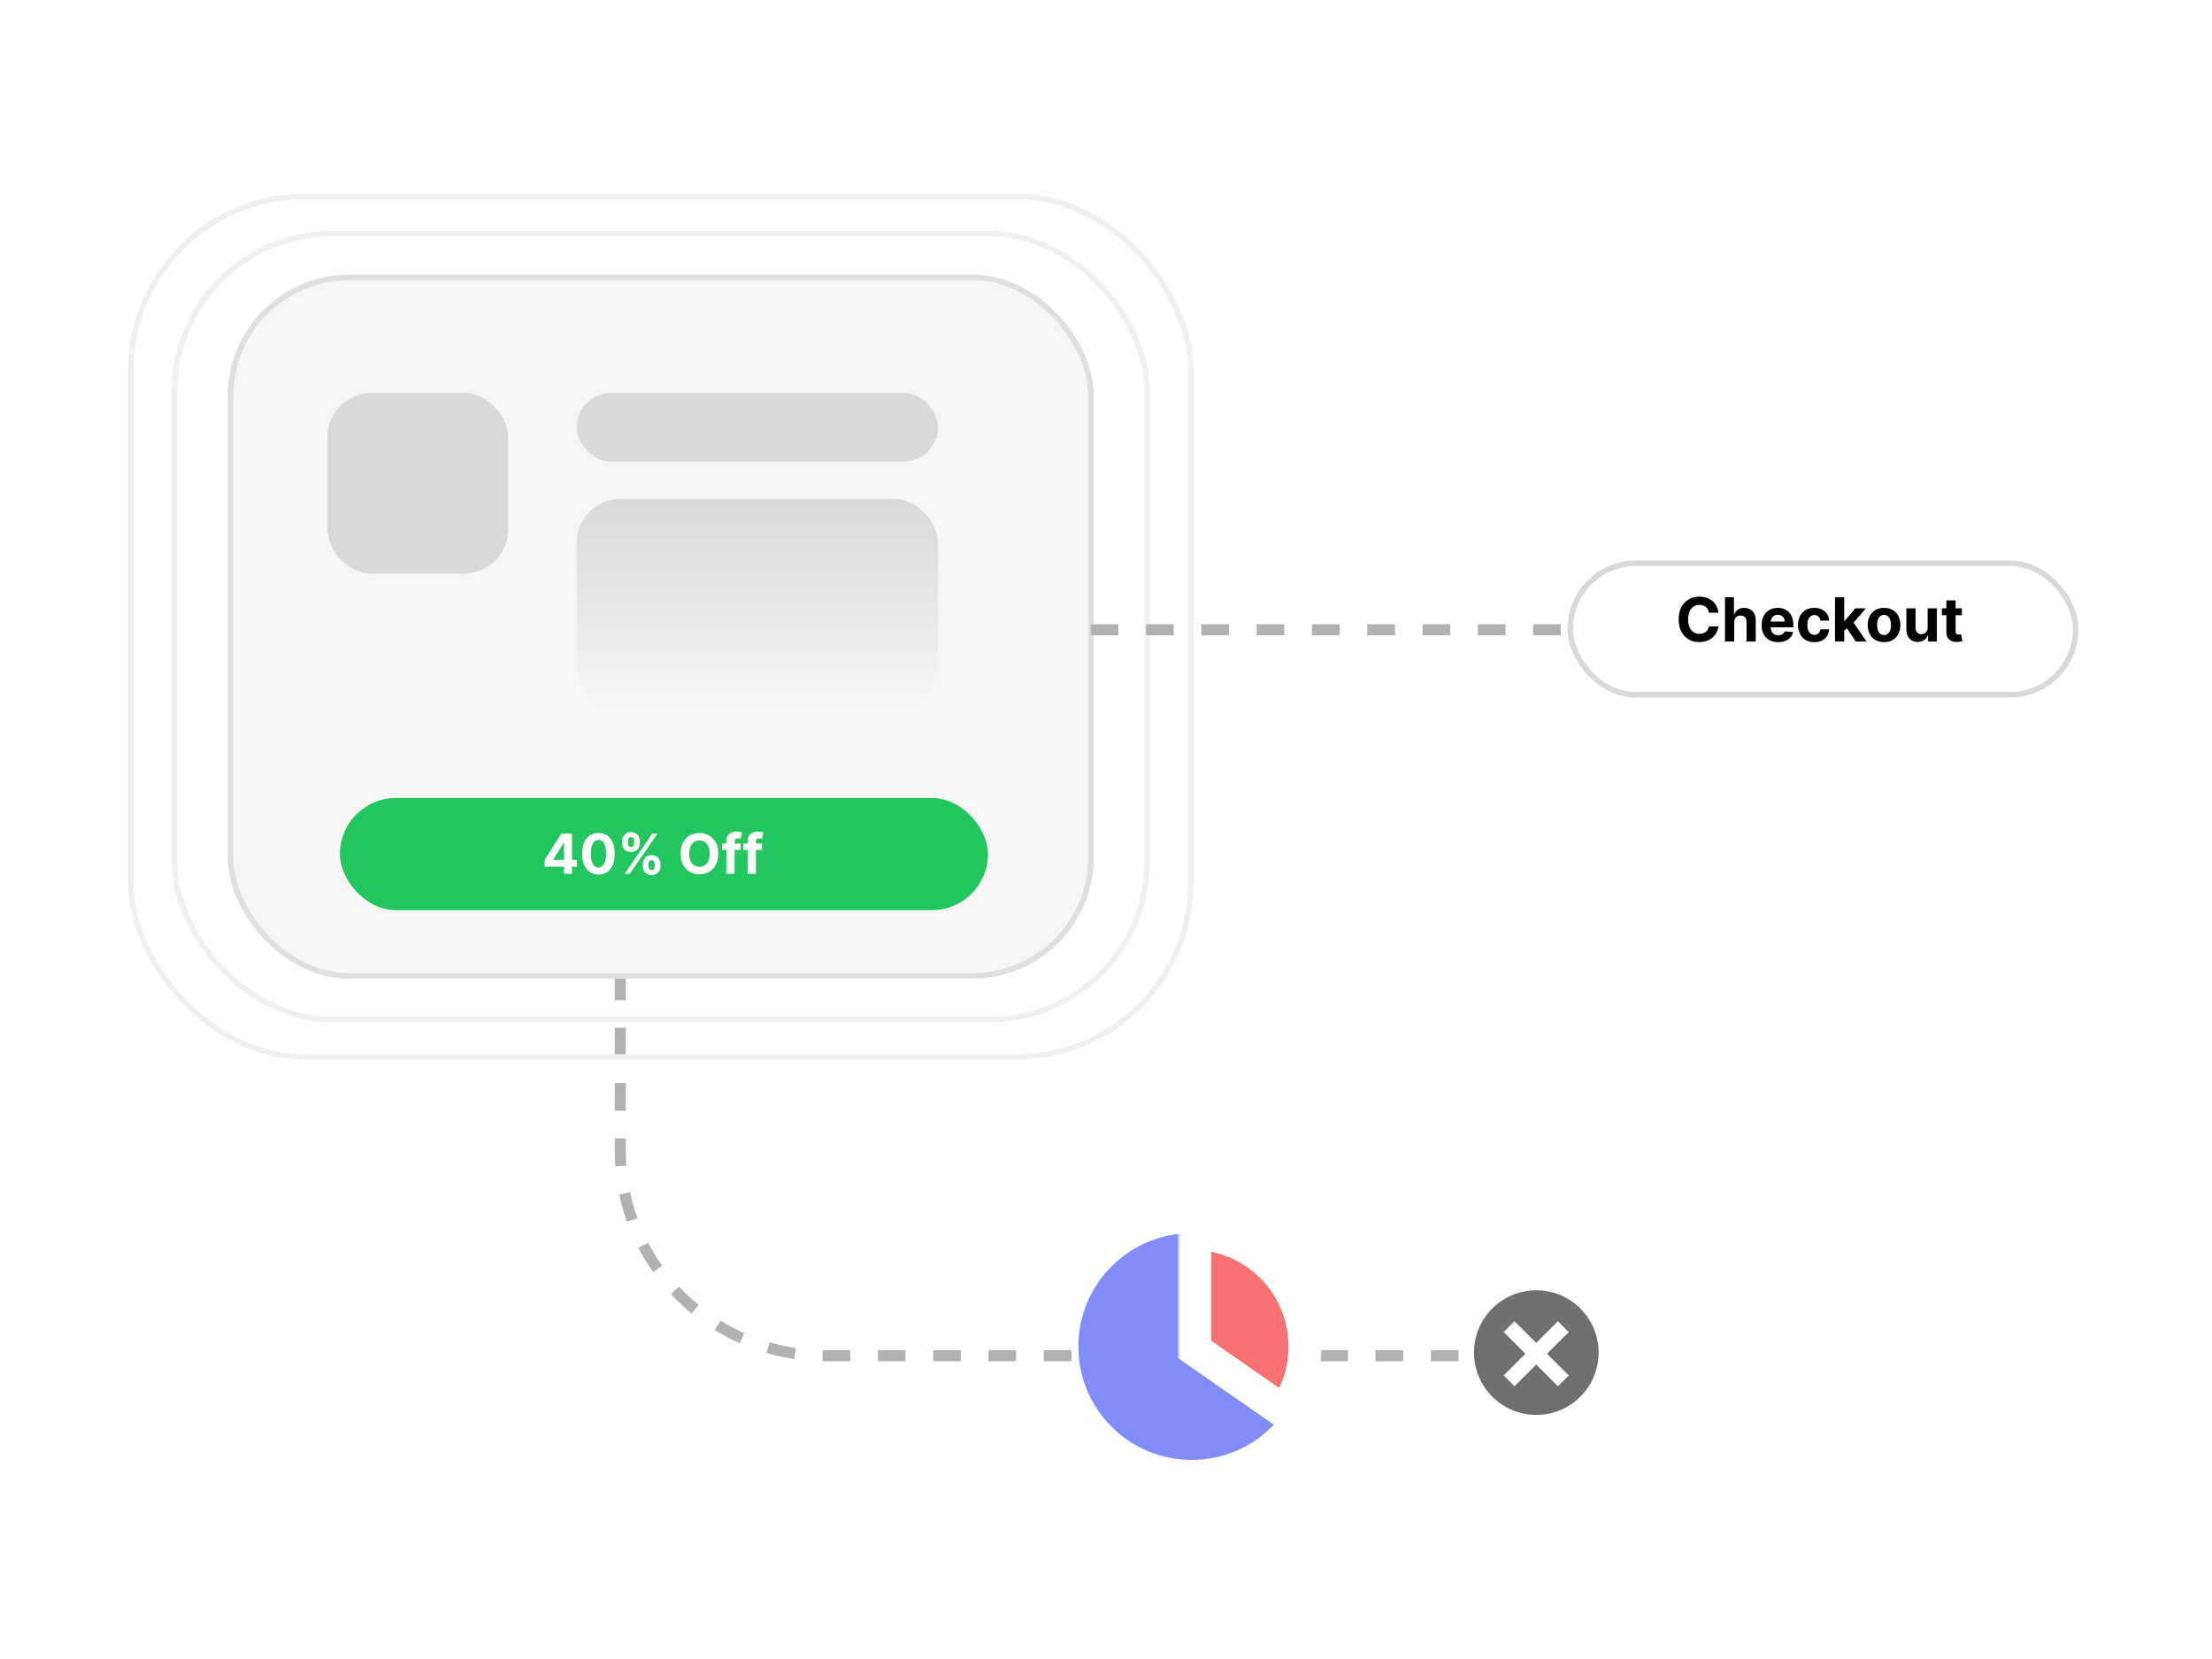 <svg width="400" height="300" viewBox="0 0 400 300" fill="none" xmlns="http://www.w3.org/2000/svg">
<rect width="400" height="300" fill="white"/>
<path d="M112.171 175.854V208.154C112.171 228.588 128.736 245.154 149.171 245.154H277.251" stroke="#B1B1B1" stroke-width="2" stroke-dasharray="5 5"/>
<rect x="41.681" y="50.149" width="155.629" height="126.332" rx="21.5" fill="#F6F6F6" stroke="#DFDFDF"/>
<rect x="31.539" y="42.261" width="175.912" height="142.107" rx="28.5" stroke="#F0F0F0"/>
<rect x="23.651" y="35.5" width="191.688" height="155.629" rx="31.5" stroke="#F0F0F0"/>
<rect x="59.21" y="71.058" width="32.678" height="32.678" rx="8" fill="#D9D9D9"/>
<rect x="104.283" y="71.058" width="65.356" height="12.395" rx="6.198" fill="#D9D9D9"/>
<rect x="104.283" y="90.215" width="65.356" height="38.312" rx="8" fill="url(#paint0_linear_2_19)"/>
<rect x="61.463" y="144.302" width="117.19" height="20.283" rx="10.142" fill="#22C55E"/>
<rect x="210" y="241" width="13" height="9" fill="white"/>
<circle cx="215.5" cy="243.5" r="20.5" fill="#818CF8"/>
<mask id="path-11-outside-1_2_19" maskUnits="userSpaceOnUse" x="213" y="219.006" width="26" height="41" fill="black">
<rect fill="white" x="213" y="219.006" width="26" height="41"/>
<path fill-rule="evenodd" clip-rule="evenodd" d="M216 223.006V244L232.264 255.302C234.618 251.965 236 247.894 236 243.5C236 232.345 227.091 223.271 216 223.006Z"/>
</mask>
<path fill-rule="evenodd" clip-rule="evenodd" d="M216 223.006V244L232.264 255.302C234.618 251.965 236 247.894 236 243.5C236 232.345 227.091 223.271 216 223.006Z" fill="#F87171"/>
<path d="M216 244H213V245.568L214.288 246.464L216 244ZM216 223.006L216.072 220.007L213 219.933V223.006H216ZM232.264 255.302L230.552 257.766L232.998 259.466L234.716 257.031L232.264 255.302ZM219 244V223.006H213V244H219ZM233.976 252.839L217.712 241.536L214.288 246.464L230.552 257.766L233.976 252.839ZM233 243.5C233 247.255 231.821 250.725 229.812 253.573L234.716 257.031C237.414 253.205 239 248.533 239 243.5H233ZM215.928 226.005C225.395 226.232 233 233.978 233 243.5H239C239 230.712 228.787 220.311 216.072 220.007L215.928 226.005Z" fill="white" mask="url(#path-11-outside-1_2_19)"/>
<circle cx="277.815" cy="244.59" r="11.268" fill="#6F6F6F"/>
<path d="M271.92 240.88L273.88 238.92L283.68 248.72L281.72 250.68L271.92 240.88Z" fill="white"/>
<path d="M273.88 250.68L271.92 248.72L281.72 238.92L283.68 240.88L273.88 250.68Z" fill="white"/>
<path d="M197.246 113.878H334.156" stroke="#B1B1B1" stroke-width="2" stroke-dasharray="5 5"/>
<g filter="url(#filter0_d_2_19)">
<rect x="283.449" y="100.356" width="92.4" height="24.79" rx="12.395" fill="white"/>
<rect x="283.949" y="100.856" width="91.4" height="23.79" rx="11.895" stroke="#D8D8D8"/>
</g>
<path d="M310.754 110.801H309.043C309.012 110.579 308.948 110.383 308.852 110.211C308.755 110.036 308.632 109.888 308.48 109.766C308.329 109.643 308.155 109.549 307.957 109.484C307.762 109.419 307.549 109.387 307.32 109.387C306.906 109.387 306.546 109.49 306.238 109.695C305.931 109.898 305.693 110.195 305.523 110.586C305.354 110.974 305.27 111.445 305.27 112C305.27 112.57 305.354 113.049 305.523 113.437C305.695 113.826 305.935 114.118 306.242 114.316C306.549 114.514 306.905 114.613 307.309 114.613C307.535 114.613 307.745 114.583 307.938 114.523C308.133 114.464 308.306 114.376 308.457 114.262C308.608 114.145 308.733 114.003 308.832 113.836C308.934 113.669 309.004 113.479 309.043 113.266L310.754 113.273C310.71 113.641 310.599 113.995 310.422 114.336C310.247 114.674 310.012 114.978 309.715 115.246C309.421 115.512 309.069 115.723 308.66 115.879C308.254 116.033 307.794 116.109 307.281 116.109C306.568 116.109 305.93 115.948 305.367 115.625C304.807 115.302 304.365 114.835 304.039 114.223C303.716 113.611 303.555 112.87 303.555 112C303.555 111.128 303.719 110.385 304.047 109.773C304.375 109.161 304.82 108.695 305.383 108.375C305.945 108.052 306.578 107.891 307.281 107.891C307.745 107.891 308.174 107.956 308.57 108.086C308.969 108.216 309.322 108.406 309.629 108.656C309.936 108.904 310.186 109.207 310.379 109.566C310.574 109.926 310.699 110.337 310.754 110.801ZM313.6 112.531V116H311.936V108H313.553V111.059H313.623C313.758 110.704 313.977 110.427 314.279 110.227C314.581 110.023 314.96 109.922 315.416 109.922C315.833 109.922 316.196 110.013 316.506 110.195C316.818 110.375 317.061 110.634 317.232 110.973C317.407 111.309 317.493 111.711 317.49 112.18V116H315.826V112.477C315.829 112.107 315.735 111.819 315.545 111.613C315.357 111.408 315.094 111.305 314.756 111.305C314.529 111.305 314.329 111.353 314.154 111.449C313.982 111.546 313.847 111.686 313.748 111.871C313.652 112.053 313.602 112.273 313.6 112.531ZM321.534 116.117C320.917 116.117 320.386 115.992 319.94 115.742C319.498 115.49 319.157 115.133 318.917 114.672C318.677 114.208 318.558 113.66 318.558 113.027C318.558 112.41 318.677 111.868 318.917 111.402C319.157 110.936 319.494 110.573 319.929 110.312C320.366 110.052 320.879 109.922 321.468 109.922C321.864 109.922 322.232 109.986 322.573 110.113C322.917 110.238 323.216 110.427 323.472 110.68C323.729 110.932 323.93 111.25 324.073 111.633C324.216 112.013 324.288 112.458 324.288 112.969V113.426H319.222V112.395H322.722C322.722 112.155 322.67 111.943 322.565 111.758C322.461 111.573 322.317 111.428 322.132 111.324C321.95 111.217 321.737 111.164 321.495 111.164C321.243 111.164 321.019 111.223 320.823 111.34C320.631 111.454 320.479 111.609 320.37 111.805C320.261 111.997 320.205 112.212 320.202 112.449V113.43C320.202 113.727 320.257 113.983 320.366 114.199C320.478 114.415 320.636 114.582 320.839 114.699C321.042 114.816 321.283 114.875 321.562 114.875C321.746 114.875 321.916 114.849 322.069 114.797C322.223 114.745 322.354 114.667 322.464 114.562C322.573 114.458 322.657 114.331 322.714 114.18L324.253 114.281C324.175 114.651 324.015 114.974 323.772 115.25C323.533 115.523 323.223 115.737 322.843 115.891C322.465 116.042 322.029 116.117 321.534 116.117ZM328.085 116.117C327.47 116.117 326.942 115.987 326.499 115.727C326.059 115.464 325.72 115.099 325.483 114.633C325.249 114.167 325.132 113.63 325.132 113.023C325.132 112.409 325.25 111.87 325.487 111.406C325.727 110.94 326.067 110.577 326.507 110.316C326.947 110.053 327.47 109.922 328.077 109.922C328.601 109.922 329.059 110.017 329.452 110.207C329.845 110.397 330.157 110.664 330.386 111.008C330.615 111.352 330.741 111.755 330.765 112.219H329.194C329.15 111.919 329.033 111.678 328.843 111.496C328.655 111.311 328.409 111.219 328.104 111.219C327.847 111.219 327.621 111.289 327.429 111.43C327.239 111.568 327.09 111.77 326.983 112.035C326.877 112.301 326.823 112.622 326.823 113C326.823 113.383 326.875 113.708 326.979 113.977C327.086 114.245 327.236 114.449 327.429 114.59C327.621 114.73 327.847 114.801 328.104 114.801C328.295 114.801 328.465 114.762 328.616 114.684C328.77 114.605 328.896 114.492 328.995 114.344C329.097 114.193 329.163 114.012 329.194 113.801H330.765C330.739 114.259 330.614 114.663 330.39 115.012C330.168 115.358 329.862 115.629 329.472 115.824C329.081 116.02 328.619 116.117 328.085 116.117ZM333.338 114.273L333.342 112.277H333.584L335.506 110H337.416L334.834 113.016H334.439L333.338 114.273ZM331.83 116V108H333.494V116H331.83ZM335.58 116L333.814 113.387L334.924 112.211L337.529 116H335.58ZM340.696 116.117C340.09 116.117 339.565 115.988 339.122 115.73C338.682 115.47 338.342 115.108 338.103 114.645C337.863 114.178 337.743 113.638 337.743 113.023C337.743 112.404 337.863 111.862 338.103 111.398C338.342 110.932 338.682 110.57 339.122 110.312C339.565 110.052 340.09 109.922 340.696 109.922C341.303 109.922 341.826 110.052 342.267 110.312C342.709 110.57 343.05 110.932 343.29 111.398C343.53 111.862 343.649 112.404 343.649 113.023C343.649 113.638 343.53 114.178 343.29 114.645C343.05 115.108 342.709 115.47 342.267 115.73C341.826 115.988 341.303 116.117 340.696 116.117ZM340.704 114.828C340.98 114.828 341.211 114.75 341.396 114.594C341.58 114.435 341.72 114.219 341.813 113.945C341.91 113.672 341.958 113.361 341.958 113.012C341.958 112.663 341.91 112.352 341.813 112.078C341.72 111.805 341.58 111.589 341.396 111.43C341.211 111.271 340.98 111.191 340.704 111.191C340.425 111.191 340.191 111.271 340.001 111.43C339.813 111.589 339.672 111.805 339.575 112.078C339.481 112.352 339.435 112.663 339.435 113.012C339.435 113.361 339.481 113.672 339.575 113.945C339.672 114.219 339.813 114.435 340.001 114.594C340.191 114.75 340.425 114.828 340.704 114.828ZM348.579 113.445V110H350.243V116H348.646V114.91H348.583C348.448 115.262 348.222 115.544 347.907 115.758C347.595 115.971 347.213 116.078 346.763 116.078C346.362 116.078 346.009 115.987 345.704 115.805C345.399 115.622 345.161 115.363 344.989 115.027C344.82 114.691 344.734 114.289 344.731 113.82V110H346.396V113.523C346.398 113.878 346.493 114.158 346.681 114.363C346.868 114.569 347.119 114.672 347.435 114.672C347.635 114.672 347.823 114.626 347.997 114.535C348.172 114.441 348.312 114.303 348.419 114.121C348.528 113.939 348.582 113.714 348.579 113.445ZM354.766 110V111.25H351.152V110H354.766ZM351.973 108.562H353.637V114.156C353.637 114.31 353.66 114.43 353.707 114.516C353.754 114.599 353.819 114.658 353.902 114.691C353.988 114.725 354.087 114.742 354.199 114.742C354.277 114.742 354.355 114.736 354.434 114.723C354.512 114.707 354.572 114.695 354.613 114.687L354.875 115.926C354.792 115.952 354.674 115.982 354.523 116.016C354.372 116.052 354.189 116.074 353.973 116.082C353.572 116.098 353.22 116.044 352.918 115.922C352.618 115.799 352.385 115.609 352.219 115.352C352.052 115.094 351.97 114.768 351.973 114.375V108.562Z" fill="black"/>
<path d="M98.479 156.722V155.511L101.516 150.727H102.56V152.403H101.942L100.028 155.433V155.489H104.342V156.722H98.479ZM101.97 158V156.352L101.999 155.816V150.727H103.44V158H101.97ZM108.218 158.16C107.608 158.157 107.082 158.007 106.642 157.709C106.204 157.411 105.866 156.978 105.63 156.413C105.395 155.847 105.279 155.166 105.282 154.371C105.282 153.578 105.399 152.902 105.633 152.343C105.87 151.784 106.207 151.359 106.645 151.068C107.086 150.775 107.61 150.628 108.218 150.628C108.827 150.628 109.35 150.775 109.788 151.068C110.228 151.362 110.567 151.788 110.804 152.347C111.04 152.903 111.158 153.578 111.155 154.371C111.155 155.169 111.037 155.85 110.8 156.416C110.566 156.982 110.23 157.414 109.792 157.712C109.354 158.011 108.829 158.16 108.218 158.16ZM108.218 156.885C108.635 156.885 108.968 156.675 109.216 156.256C109.465 155.837 109.588 155.209 109.586 154.371C109.586 153.819 109.529 153.36 109.415 152.993C109.304 152.626 109.145 152.35 108.939 152.165C108.736 151.981 108.495 151.888 108.218 151.888C107.804 151.888 107.473 152.096 107.224 152.51C106.975 152.924 106.85 153.545 106.848 154.371C106.848 154.929 106.903 155.396 107.015 155.77C107.128 156.142 107.288 156.421 107.494 156.608C107.7 156.793 107.941 156.885 108.218 156.885ZM116.232 156.636V156.253C116.232 155.962 116.294 155.694 116.417 155.45C116.543 155.204 116.724 155.008 116.96 154.861C117.2 154.712 117.491 154.637 117.834 154.637C118.182 154.637 118.474 154.71 118.711 154.857C118.95 155.004 119.13 155.201 119.251 155.447C119.374 155.691 119.436 155.959 119.436 156.253V156.636C119.436 156.928 119.374 157.196 119.251 157.442C119.128 157.686 118.947 157.882 118.708 158.028C118.468 158.178 118.177 158.252 117.834 158.252C117.486 158.252 117.194 158.178 116.957 158.028C116.72 157.882 116.54 157.686 116.417 157.442C116.294 157.196 116.232 156.928 116.232 156.636ZM117.266 156.253V156.636C117.266 156.804 117.306 156.963 117.387 157.112C117.469 157.261 117.619 157.336 117.834 157.336C118.049 157.336 118.196 157.263 118.274 157.116C118.355 156.969 118.395 156.809 118.395 156.636V156.253C118.395 156.08 118.357 155.919 118.281 155.77C118.206 155.621 118.057 155.546 117.834 155.546C117.621 155.546 117.473 155.621 117.39 155.77C117.307 155.919 117.266 156.08 117.266 156.253ZM112.5 152.474V152.091C112.5 151.797 112.563 151.529 112.688 151.285C112.814 151.039 112.995 150.842 113.232 150.695C113.471 150.549 113.76 150.475 114.098 150.475C114.449 150.475 114.742 150.549 114.979 150.695C115.216 150.842 115.396 151.039 115.519 151.285C115.642 151.529 115.703 151.797 115.703 152.091V152.474C115.703 152.768 115.641 153.037 115.515 153.281C115.392 153.524 115.211 153.72 114.972 153.866C114.735 154.011 114.444 154.083 114.098 154.083C113.753 154.083 113.46 154.01 113.221 153.863C112.984 153.714 112.804 153.518 112.681 153.277C112.561 153.033 112.5 152.766 112.5 152.474ZM113.541 152.091V152.474C113.541 152.647 113.581 152.807 113.661 152.954C113.744 153.101 113.89 153.174 114.098 153.174C114.316 153.174 114.464 153.101 114.542 152.954C114.623 152.807 114.663 152.647 114.663 152.474V152.091C114.663 151.918 114.625 151.757 114.549 151.608C114.473 151.459 114.323 151.384 114.098 151.384C113.887 151.384 113.742 151.46 113.661 151.612C113.581 151.763 113.541 151.923 113.541 152.091ZM112.969 158L117.969 150.727H118.899L113.899 158H112.969ZM129.886 154.364C129.886 155.157 129.735 155.831 129.435 156.388C129.136 156.944 128.729 157.369 128.213 157.663C127.699 157.954 127.122 158.099 126.48 158.099C125.834 158.099 125.254 157.953 124.74 157.659C124.226 157.366 123.82 156.941 123.522 156.384C123.224 155.828 123.075 155.154 123.075 154.364C123.075 153.571 123.224 152.896 123.522 152.339C123.82 151.783 124.226 151.359 124.74 151.068C125.254 150.775 125.834 150.628 126.48 150.628C127.122 150.628 127.699 150.775 128.213 151.068C128.729 151.359 129.136 151.783 129.435 152.339C129.735 152.896 129.886 153.571 129.886 154.364ZM128.327 154.364C128.327 153.85 128.25 153.417 128.096 153.064C127.944 152.711 127.73 152.444 127.453 152.261C127.176 152.079 126.852 151.988 126.48 151.988C126.108 151.988 125.784 152.079 125.507 152.261C125.23 152.444 125.015 152.711 124.861 153.064C124.709 153.417 124.634 153.85 124.634 154.364C124.634 154.877 124.709 155.311 124.861 155.663C125.015 156.016 125.23 156.284 125.507 156.466C125.784 156.648 126.108 156.739 126.48 156.739C126.852 156.739 127.176 156.648 127.453 156.466C127.73 156.284 127.944 156.016 128.096 155.663C128.25 155.311 128.327 154.877 128.327 154.364ZM133.93 152.545V153.682H130.563V152.545H133.93ZM131.334 158V152.151C131.334 151.756 131.411 151.428 131.564 151.168C131.721 150.907 131.934 150.712 132.204 150.582C132.474 150.451 132.78 150.386 133.123 150.386C133.355 150.386 133.567 150.404 133.759 150.44C133.953 150.475 134.098 150.507 134.192 150.536L133.922 151.672C133.863 151.653 133.79 151.635 133.702 151.619C133.617 151.602 133.529 151.594 133.439 151.594C133.217 151.594 133.062 151.646 132.974 151.75C132.887 151.852 132.843 151.995 132.843 152.18V158H131.334ZM137.787 152.545V153.682H134.42V152.545H137.787ZM135.191 158V152.151C135.191 151.756 135.268 151.428 135.422 151.168C135.578 150.907 135.791 150.712 136.061 150.582C136.331 150.451 136.638 150.386 136.981 150.386C137.213 150.386 137.425 150.404 137.616 150.44C137.811 150.475 137.955 150.507 138.05 150.536L137.78 151.672C137.721 151.653 137.647 151.635 137.56 151.619C137.474 151.602 137.387 151.594 137.297 151.594C137.074 151.594 136.919 151.646 136.832 151.75C136.744 151.852 136.7 151.995 136.7 152.18V158H135.191Z" fill="white"/>
<defs>
<filter id="filter0_d_2_19" x="279.449" y="97.356" width="100.4" height="32.79" filterUnits="userSpaceOnUse" color-interpolation-filters="sRGB">
<feFlood flood-opacity="0" result="BackgroundImageFix"/>
<feColorMatrix in="SourceAlpha" type="matrix" values="0 0 0 0 0 0 0 0 0 0 0 0 0 0 0 0 0 0 127 0" result="hardAlpha"/>
<feOffset dy="1"/>
<feGaussianBlur stdDeviation="2"/>
<feComposite in2="hardAlpha" operator="out"/>
<feColorMatrix type="matrix" values="0 0 0 0 0 0 0 0 0 0 0 0 0 0 0 0 0 0 0.15 0"/>
<feBlend mode="normal" in2="BackgroundImageFix" result="effect1_dropShadow_2_19"/>
<feBlend mode="normal" in="SourceGraphic" in2="effect1_dropShadow_2_19" result="shape"/>
</filter>
<linearGradient id="paint0_linear_2_19" x1="136.961" y1="90.215" x2="136.961" y2="128.527" gradientUnits="userSpaceOnUse">
<stop stop-color="#D9D9D9"/>
<stop offset="1" stop-color="#F6F6F6"/>
</linearGradient>
</defs>
</svg>
